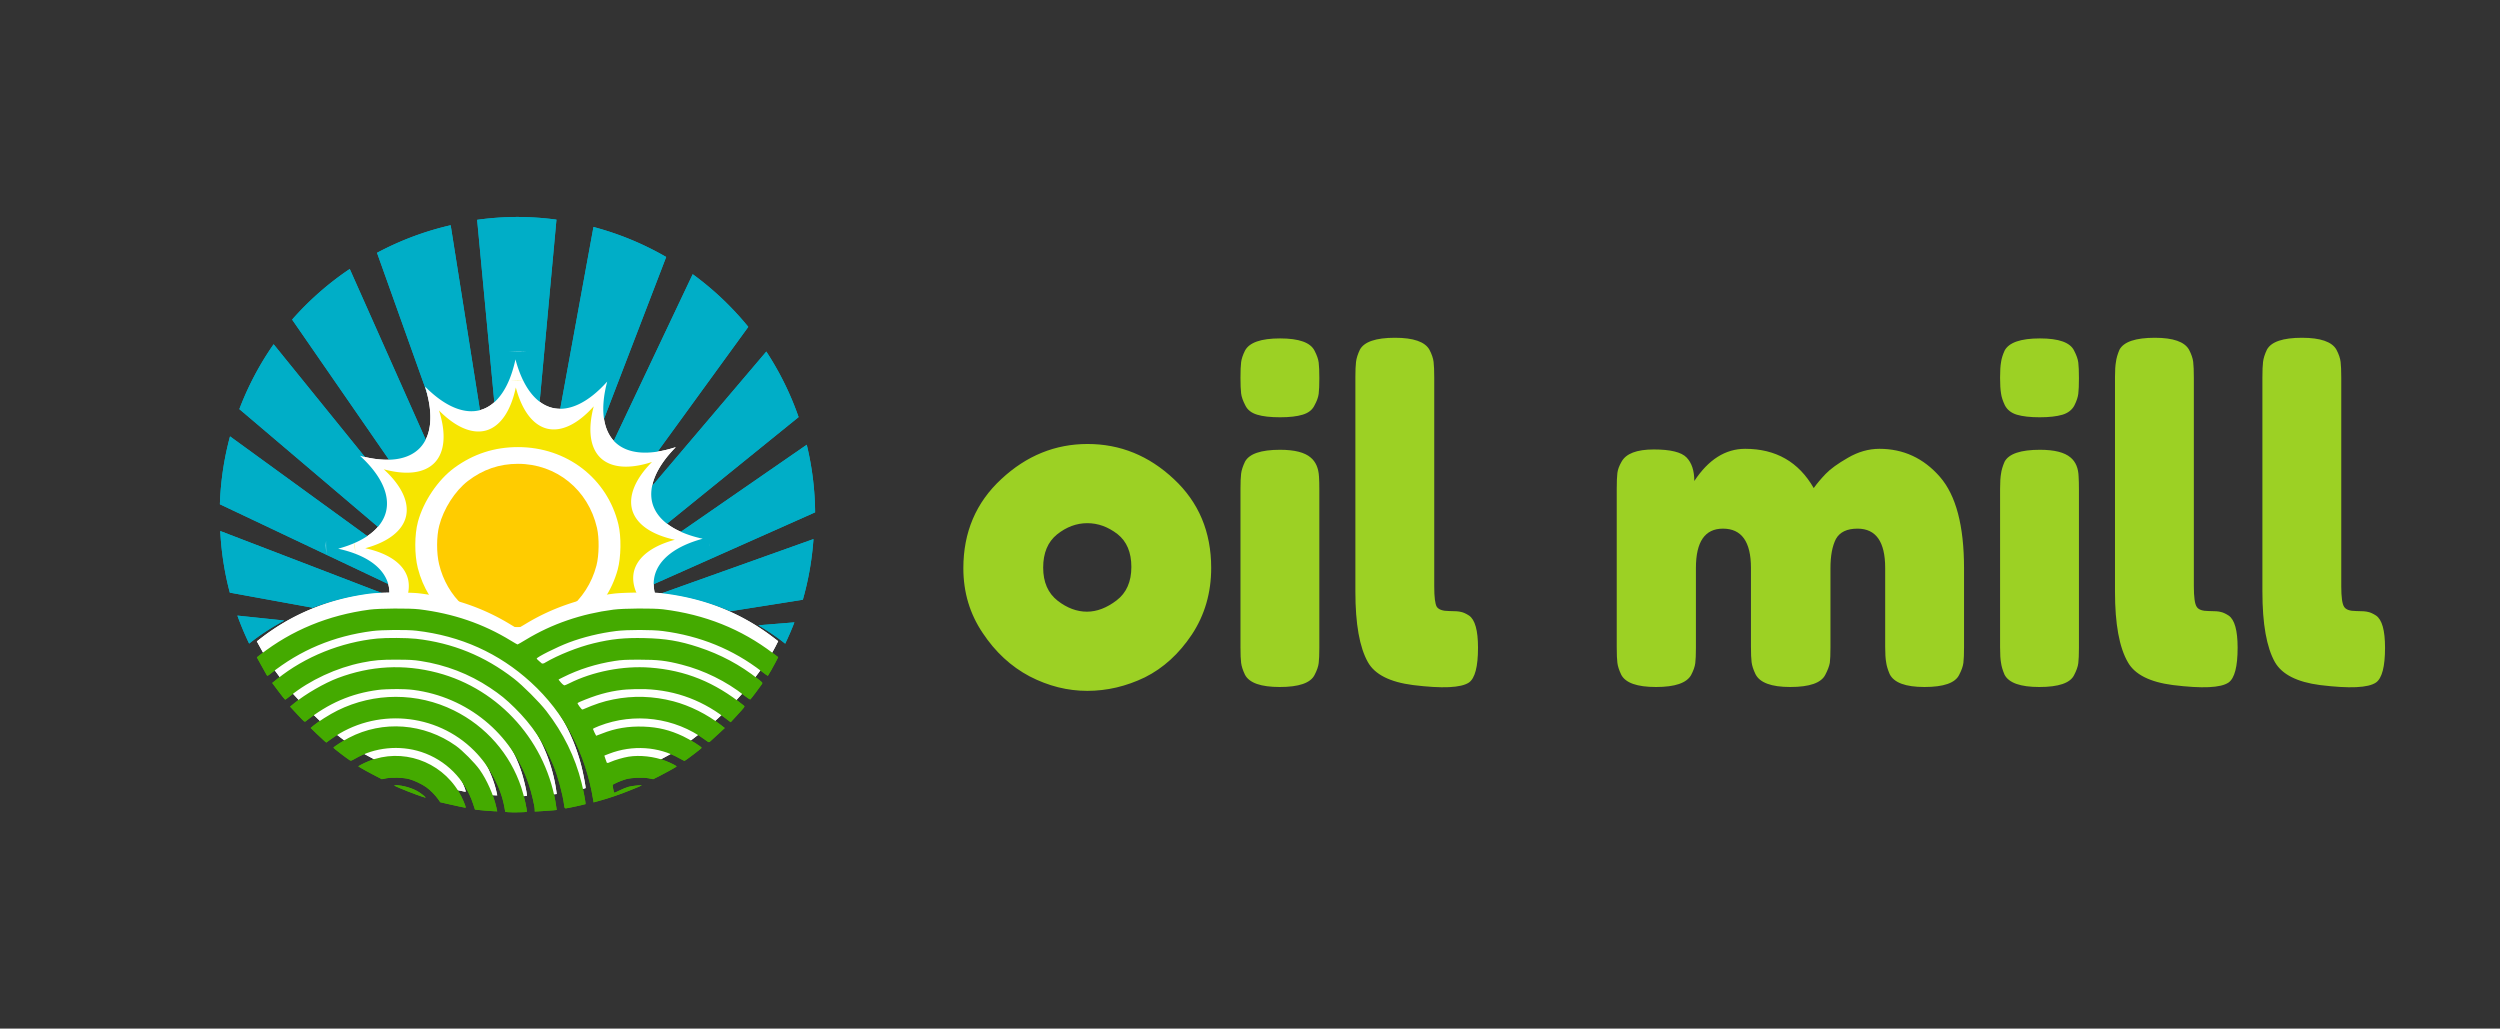 <?xml version="1.0" encoding="UTF-8" standalone="no"?>
<!-- Created with Inkscape (http://www.inkscape.org/) -->

<svg
   width="3500"
   height="1440"
   viewBox="0 0 926.042 381"
   version="1.1"
   id="svg1"
   xml:space="preserve"
   sodipodi:docname="cover_light_green_monochrome.svg"
   inkscape:version="1.3 (0e150ed6c4, 2023-07-21)"
   xmlns:inkscape="http://www.inkscape.org/namespaces/inkscape"
   xmlns:sodipodi="http://sodipodi.sourceforge.net/DTD/sodipodi-0.dtd"
   xmlns:xlink="http://www.w3.org/1999/xlink"
   xmlns="http://www.w3.org/2000/svg"
   xmlns:svg="http://www.w3.org/2000/svg"><rect x="0" y="0" width="926.042" height="381" fill="#333333" stroke="none"/><sodipodi:namedview
     id="namedview1"
     pagecolor="#ffffff"
     bordercolor="#000000"
     borderopacity="0.25"
     inkscape:showpageshadow="false"
     inkscape:pageopacity="0.0"
     inkscape:pagecheckerboard="0"
     inkscape:deskcolor="#d1d1d1"
     inkscape:document-units="px"
     inkscape:zoom="0.18062044"
     inkscape:cx="1663.7098"
     inkscape:cy="301.73772"
     inkscape:window-width="1824"
     inkscape:window-height="1046"
     inkscape:window-x="-11"
     inkscape:window-y="-11"
     inkscape:window-maximized="1"
     inkscape:current-layer="layer1" /><defs
     id="defs1" /><g
     inkscape:label="Layer 1"
     inkscape:groupmode="layer"
     id="layer1"><g
       id="g1"
       transform="matrix(2.175,0,0,2.175,-815.378,-550.345)"><path
         id="path196"
         style="display:inline;mix-blend-mode:normal;fill:#00aec7;fill-opacity:1;stroke:none;stroke-width:10.551;stroke-linejoin:round;stroke-dasharray:none;stroke-opacity:1"
         inkscape:transform-center-x="0.36978452"
         inkscape:transform-center-y="-186.53585"
         d="m 462.961,289.983 a 50.757,50.757 0 0 0 -6.814,0.488 l 6.513,69.113 c 0.099,0.059 0.203,0.108 0.302,0.168 0.102,-0.061 0.207,-0.117 0.309,-0.178 l 6.384,-69.135 a 50.757,50.757 0 0 0 -6.695,-0.457 z m -11.323,1.408 a 50.757,50.757 0 0 0 -12.543,4.698 l 22.46,62.879 c 0.287,0.158 0.576,0.313 0.859,0.478 z m 24.321,0.298 -12.369,67.703 c 0.301,-0.174 0.6,-0.349 0.905,-0.516 l 23.846,-62.077 a 50.757,50.757 0 0 0 -12.382,-5.11 z m -41.509,7.153 a 50.757,50.757 0 0 0 -9.81,8.621 l 34.888,50.465 c 0.531,0.253 1.058,0.514 1.577,0.791 z m 58.409,0.892 -27.895,58.897 c 0.556,-0.294 1.12,-0.574 1.69,-0.841 l 35.669,-49.088 a 50.757,50.757 0 0 0 -9.463,-8.968 z m -71.372,11.929 a 50.757,50.757 0 0 0 -5.835,11.045 l 39.262,33.348 c 1.251,0.416 2.477,0.9 3.681,1.437 z m 83.908,1.243 -37.736,44.429 c 1.302,-0.567 2.634,-1.067 3.989,-1.493 l 39.244,-31.776 a 50.757,50.757 0 0 0 -5.497,-11.159 z m -91.334,14.448 a 50.757,50.757 0 0 0 -1.726,11.558 l 31.94,15.128 c 2.806,0.144 5.597,0.583 8.312,1.308 z m 98.219,1.421 -38.157,26.378 c 0.306,-0.075 0.612,-0.155 0.92,-0.223 2.583,-0.577 5.22,-0.885 7.864,-0.935 l 30.8,-13.711 a 50.757,50.757 0 0 0 -1.427,-11.51 z m -99.88,14.696 a 50.757,50.757 0 0 0 1.625,10.487 l 14.117,2.576 c 3.785,-1.414 7.782,-2.262 11.816,-2.483 z m 101.024,1.373 -26.079,9.316 c 4.099,0.373 8.139,1.369 11.934,2.966 l 12.336,-1.954 a 50.757,50.757 0 0 0 1.81,-10.328 z m -98.107,13.029 a 50.757,50.757 0 0 0 2,4.765 c 1.873,-1.489 3.883,-2.8 5.994,-3.924 z m 94.86,1.153 -6.131,0.499 c 1.594,0.934 3.124,1.972 4.563,3.128 a 50.757,50.757 0 0 0 1.568,-3.627 z"
         inkscape:label="SKY" /><g
         id="g178"
         transform="matrix(1.009,0,0,1.021,116.995,61.743)"
         style="display:inline"><path
           id="path183"
           style="display:inline;opacity:1;fill:#ffffff;fill-opacity:1;fill-rule:nonzero;stroke:none;stroke-width:47.413;stroke-linejoin:round;stroke-dasharray:none;stroke-opacity:1"
           d="m 343.001,245.912 a 32.43,32.43 0 0 0 -1.533,0.109 32.429,32.43 0 0 1 3.022,-0.071 32.43,32.43 0 0 0 -1.489,-0.038 z m 1.558,0.04 a 32.429,32.43 0 0 1 4.499,0.536 32.43,32.43 0 0 0 -4.499,-0.536 z m -5.409,0.235 a 32.43,32.43 0 0 0 -2.278,0.384 32.429,32.43 0 0 1 2.278,-0.384 z m 10.022,0.32 a 32.429,32.43 0 0 1 4.298,1.151 32.43,32.43 0 0 0 -4.298,-1.151 z m -14.559,0.556 a 32.43,32.43 0 0 0 -2.197,0.702 32.429,32.43 0 0 1 2.197,-0.702 z m 7.981,0.235 a 29.7,12.837 73.623 0 1 -5.84,8.43 29.7,12.837 73.623 0 1 -9.427,-3.902 29.7,12.837 43.623 0 1 -0.841,10.221 29.7,12.837 43.623 0 1 -10.143,1.327 29.699,12.838 13.623 0 1 4.414,9.284 29.699,12.838 13.623 0 1 -8.093,6.225 12.837,29.699 73.622 0 1 8.433,5.825 12.837,29.699 73.622 0 1 -3.898,9.441 12.837,29.7 43.622 0 1 10.219,0.827 12.837,29.7 43.622 0 1 1.345,10.125 12.837,29.7 13.622 0 1 9.264,-4.392 12.837,29.7 13.622 0 1 6.222,8.124 29.7,12.837 73.623 0 1 5.831,-8.466 29.7,12.837 73.623 0 1 9.448,3.923 29.7,12.837 43.623 0 1 0.82,-10.245 29.7,12.837 43.623 0 1 10.143,-1.325 29.699,12.838 13.623 0 1 -4.412,-9.284 29.699,12.838 13.623 0 1 8.124,-6.218 12.837,29.699 73.622 0 1 -8.466,-5.834 12.837,29.699 73.622 0 1 3.925,-9.448 12.837,29.7 43.622 0 1 -10.246,-0.82 12.837,29.7 43.622 0 1 -1.336,-10.113 12.837,29.7 13.622 0 1 -9.271,4.383 12.837,29.7 13.622 0 1 -6.214,-8.089 z m 11.09,0.431 a 32.429,32.43 0 0 1 4.043,1.73 32.43,32.43 0 0 0 -4.043,-1.73 z m -23.432,0.843 a 32.43,32.43 0 0 0 -2.083,1.013 32.429,32.43 0 0 1 2.083,-1.013 z m 27.69,0.995 a 32.429,32.43 0 0 1 3.737,2.275 32.43,32.43 0 0 0 -3.737,-2.275 z m -31.8,1.124 a 32.43,32.43 0 0 0 -1.902,1.288 32.429,32.43 0 0 1 1.902,-1.288 z m 35.765,1.312 a 32.429,32.43 0 0 1 3.346,2.762 32.43,32.43 0 0 0 -3.346,-2.762 z m -39.536,1.375 a 32.43,32.43 0 0 0 -1.685,1.533 32.429,32.43 0 0 1 1.685,-1.533 z m 43.309,1.793 a 32.429,32.43 0 0 1 0.525,0.527 32.43,32.43 0 0 0 -0.525,-0.527 z m 1.07,1.097 a 32.429,32.43 0 0 1 0.545,0.603 32.43,32.43 0 0 0 -0.545,-0.603 z m -47.72,0.299 a 32.43,32.43 0 0 0 -1.451,1.759 32.429,32.43 0 0 1 1.451,-1.759 z m 48.795,0.918 a 32.429,32.43 0 0 1 0.49,0.599 32.43,32.43 0 0 0 -0.49,-0.599 z m 0.981,1.227 a 32.429,32.43 0 0 1 0.483,0.651 32.43,32.43 0 0 0 -0.483,-0.651 z m 0.921,1.274 a 32.429,32.43 0 0 1 0.469,0.7 32.43,32.43 0 0 0 -0.469,-0.7 z m -53.55,0.212 a 32.43,32.43 0 0 0 -1.198,1.969 32.429,32.43 0 0 1 1.198,-1.969 z m 54.428,1.136 a 32.429,32.43 0 0 1 0.413,0.689 32.43,32.43 0 0 0 -0.413,-0.689 z m 0.8,1.374 a 32.429,32.43 0 0 1 0.387,0.726 32.43,32.43 0 0 0 -0.387,-0.726 z m 0.733,1.412 a 32.429,32.43 0 0 1 0.346,0.729 32.43,32.43 0 0 0 -0.346,-0.729 z m -58.266,0.074 a 32.43,32.43 0 0 0 -0.91,2.126 32.429,32.43 0 0 1 0.91,-2.126 z m 58.925,1.365 a 32.429,32.43 0 0 1 0.322,0.776 32.43,32.43 0 0 0 -0.322,-0.776 z m 0.597,1.491 a 32.429,32.43 0 0 1 0.264,0.742 32.43,32.43 0 0 0 -0.264,-0.742 z m -61.24,1.437 a 32.43,32.43 0 0 0 -0.597,2.233 32.429,32.43 0 0 1 0.597,-2.233 z m 61.761,0.08 a 32.429,32.43 0 0 1 0.228,0.751 32.43,32.43 0 0 0 -0.228,-0.751 z m 0.438,1.509 a 32.429,32.43 0 0 1 0.199,0.796 32.43,32.43 0 0 0 -0.199,-0.796 z m 0.369,1.56 a 32.429,32.43 0 0 1 0.156,0.785 32.43,32.43 0 0 0 -0.156,-0.785 z m -63.656,1.336 a 32.43,32.43 0 0 0 -0.275,2.304 32.429,32.43 0 0 1 0.275,-2.304 z m 63.943,0.206 a 32.429,32.43 0 0 1 0.121,0.818 32.43,32.43 0 0 0 -0.121,-0.818 z m 0.221,1.627 a 32.429,32.43 0 0 1 0.071,0.722 32.43,32.43 0 0 0 -0.071,-0.722 z m 0.136,1.594 a 32.429,32.43 0 0 1 0.034,0.726 32.43,32.43 0 0 0 -0.034,-0.726 z m -64.74,1.178 a 32.43,32.43 0 0 0 -0.054,0.765 32.43,32.43 0 0 0 0.109,1.533 32.429,32.43 0 0 1 -0.054,-2.298 z m 64.796,0.385 a 32.429,32.43 0 0 1 -0.002,0.521 32.43,32.43 0 0 0 0.011,-0.141 32.43,32.43 0 0 0 -0.009,-0.38 z m -64.575,4.233 a 32.43,32.43 0 0 0 0.384,2.271 32.429,32.43 0 0 1 -0.384,-2.271 z m 64.262,0.646 a 32.429,32.43 0 0 1 -0.038,0.25 32.43,32.43 0 0 0 0.038,-0.25 z m -63.386,3.889 a 32.43,32.43 0 0 0 0.702,2.197 32.429,32.43 0 0 1 -0.702,-2.197 z m 62.418,0.641 a 32.429,32.43 0 0 1 -0.072,0.241 32.43,32.43 0 0 0 0.072,-0.241 z m -60.909,3.721 a 32.43,32.43 0 0 0 1.015,2.088 32.429,32.43 0 0 1 -1.015,-2.088 z m 59.291,0.659 a 32.429,32.43 0 0 1 -0.072,0.152 32.43,32.43 0 0 0 0.072,-0.152 z m -57.175,3.444 a 32.43,32.43 0 0 0 1.307,1.931 32.429,32.43 0 0 1 -1.307,-1.931 z m 54.957,0.639 a 32.429,32.43 0 0 1 -0.069,0.105 32.43,32.43 0 0 0 0.069,-0.105 z m -52.273,3.129 a 32.43,32.43 0 0 0 1.547,1.703 32.429,32.43 0 0 1 -1.547,-1.703 z m 49.493,0.597 a 32.429,32.43 0 0 1 -0.049,0.054 32.43,32.43 0 0 0 0.049,-0.054 z m -2.188,2.193 a 32.429,32.43 0 0 1 -1.714,1.56 32.43,32.43 0 0 0 1.714,-1.56 z m -44.107,0.563 a 32.43,32.43 0 0 0 1.766,1.457 32.429,32.43 0 0 1 -1.766,-1.457 z m 40.539,2.385 a 32.429,32.43 0 0 1 -1.904,1.288 32.43,32.43 0 0 0 1.904,-1.288 z m -36.916,0.463 a 32.43,32.43 0 0 0 1.983,1.207 32.429,32.43 0 0 1 -1.983,-1.207 z m 32.976,1.938 a 32.429,32.43 0 0 1 -2.076,1.008 32.43,32.43 0 0 0 2.076,-1.008 z m -28.978,0.369 a 32.43,32.43 0 0 0 2.134,0.914 32.429,32.43 0 0 1 -2.134,-0.914 z m 24.728,1.45 a 32.429,32.43 0 0 1 -2.184,0.7 32.43,32.43 0 0 0 2.184,-0.7 z m -20.431,0.27 a 32.43,32.43 0 0 0 2.235,0.599 32.429,32.43 0 0 1 -2.235,-0.599 z m 15.989,0.921 a 32.429,32.43 0 0 1 -2.296,0.387 32.43,32.43 0 0 0 2.296,-0.387 z m -11.508,0.166 a 32.43,32.43 0 0 0 2.313,0.275 32.429,32.43 0 0 1 -2.313,-0.275 z m 6.933,0.384 a 32.429,32.43 0 0 1 -2.325,0.056 32.43,32.43 0 0 0 0.767,0.054 32.43,32.43 0 0 0 1.558,-0.11 z"
           inkscape:label="SUN" /><path
           id="path176"
           style="display:inline;opacity:1;fill:#f6e500;fill-opacity:1;fill-rule:nonzero;stroke:none;stroke-width:40.259;stroke-linejoin:round;stroke-dasharray:none;stroke-opacity:1"
           d="m 343.001,250.805 a 27.537,27.537 0 0 0 -1.302,0.092 27.536,27.537 0 0 1 2.566,-0.06 27.537,27.537 0 0 0 -1.265,-0.032 z m 1.323,0.034 a 27.536,27.537 0 0 1 3.82,0.455 27.537,27.537 0 0 0 -3.82,-0.455 z m -4.593,0.2 a 27.537,27.537 0 0 0 -1.935,0.326 27.536,27.537 0 0 1 1.935,-0.326 z m 8.51,0.272 a 27.536,27.537 0 0 1 3.65,0.977 27.537,27.537 0 0 0 -3.65,-0.977 z m -12.362,0.472 a 27.537,27.537 0 0 0 -1.865,0.596 27.536,27.537 0 0 1 1.865,-0.596 z m 6.777,0.2 a 25.219,10.901 73.623 0 1 -4.959,7.158 25.219,10.901 73.623 0 1 -8.004,-3.313 25.219,10.901 43.623 0 1 -0.715,8.679 25.219,10.901 43.623 0 1 -8.613,1.126 25.219,10.901 13.623 0 1 3.748,7.883 25.219,10.901 13.623 0 1 -6.872,5.286 10.901,25.219 73.622 0 1 7.161,4.947 10.901,25.219 73.622 0 1 -3.31,8.017 10.901,25.219 43.622 0 1 8.677,0.702 10.901,25.219 43.622 0 1 1.142,8.598 10.901,25.219 13.622 0 1 7.866,-3.729 10.901,25.219 13.622 0 1 5.283,6.898 25.219,10.901 73.623 0 1 4.951,-7.188 25.219,10.901 73.623 0 1 8.023,3.331 25.219,10.901 43.623 0 1 0.696,-8.699 25.219,10.901 43.623 0 1 8.613,-1.125 25.219,10.901 13.623 0 1 -3.746,-7.883 25.219,10.901 13.623 0 1 6.898,-5.28 10.901,25.219 73.622 0 1 -7.188,-4.954 10.901,25.219 73.622 0 1 3.333,-8.023 10.901,25.219 43.622 0 1 -8.701,-0.696 10.901,25.219 43.622 0 1 -1.134,-8.587 10.901,25.219 13.622 0 1 -7.872,3.722 10.901,25.219 13.622 0 1 -5.277,-6.869 z m 9.417,0.366 a 27.536,27.537 0 0 1 3.433,1.469 27.537,27.537 0 0 0 -3.433,-1.469 z m -19.897,0.716 a 27.537,27.537 0 0 0 -1.769,0.861 27.536,27.537 0 0 1 1.769,-0.861 z m 23.512,0.845 a 27.536,27.537 0 0 1 3.173,1.932 27.537,27.537 0 0 0 -3.173,-1.932 z m -27.002,0.954 a 27.537,27.537 0 0 0 -1.615,1.094 27.536,27.537 0 0 1 1.615,-1.094 z m 30.369,1.114 a 27.536,27.537 0 0 1 2.841,2.345 27.537,27.537 0 0 0 -2.841,-2.345 z m -33.571,1.168 a 27.537,27.537 0 0 0 -1.431,1.302 27.536,27.537 0 0 1 1.431,-1.302 z m 36.775,1.523 a 27.536,27.537 0 0 1 0.446,0.447 27.537,27.537 0 0 0 -0.446,-0.447 z m 0.908,0.931 a 27.536,27.537 0 0 1 0.463,0.512 27.537,27.537 0 0 0 -0.463,-0.512 z m -40.52,0.254 a 27.537,27.537 0 0 0 -1.232,1.494 27.536,27.537 0 0 1 1.232,-1.494 z m 41.433,0.779 a 27.536,27.537 0 0 1 0.416,0.509 27.537,27.537 0 0 0 -0.416,-0.509 z m 0.833,1.042 a 27.536,27.537 0 0 1 0.41,0.553 27.537,27.537 0 0 0 -0.41,-0.553 z m 0.782,1.082 a 27.536,27.537 0 0 1 0.398,0.595 27.537,27.537 0 0 0 -0.398,-0.595 z m -45.471,0.18 a 27.537,27.537 0 0 0 -1.017,1.672 27.536,27.537 0 0 1 1.017,-1.672 z m 46.216,0.965 a 27.536,27.537 0 0 1 0.35,0.585 27.537,27.537 0 0 0 -0.35,-0.585 z m 0.679,1.166 a 27.536,27.537 0 0 1 0.329,0.616 27.537,27.537 0 0 0 -0.329,-0.616 z m 0.622,1.199 a 27.536,27.537 0 0 1 0.293,0.619 27.537,27.537 0 0 0 -0.293,-0.619 z m -49.476,0.063 a 27.537,27.537 0 0 0 -0.773,1.806 27.536,27.537 0 0 1 0.773,-1.806 z m 50.035,1.159 a 27.536,27.537 0 0 1 0.274,0.659 27.537,27.537 0 0 0 -0.274,-0.659 z m 0.507,1.266 a 27.536,27.537 0 0 1 0.224,0.63 27.537,27.537 0 0 0 -0.224,-0.63 z m -52,1.22 a 27.537,27.537 0 0 0 -0.507,1.896 27.536,27.537 0 0 1 0.507,-1.896 z m 52.443,0.068 a 27.536,27.537 0 0 1 0.194,0.638 27.537,27.537 0 0 0 -0.194,-0.638 z m 0.372,1.282 a 27.536,27.537 0 0 1 0.169,0.676 27.537,27.537 0 0 0 -0.169,-0.676 z m 0.313,1.325 a 27.536,27.537 0 0 1 0.132,0.667 27.537,27.537 0 0 0 -0.132,-0.667 z m -54.052,1.134 a 27.537,27.537 0 0 0 -0.234,1.956 27.536,27.537 0 0 1 0.234,-1.956 z m 54.296,0.175 a 27.536,27.537 0 0 1 0.103,0.695 27.537,27.537 0 0 0 -0.103,-0.695 z m 0.187,1.381 a 27.536,27.537 0 0 1 0.06,0.613 27.537,27.537 0 0 0 -0.06,-0.613 z m 0.115,1.354 a 27.536,27.537 0 0 1 0.029,0.616 27.537,27.537 0 0 0 -0.029,-0.616 z m -54.972,1 a 27.537,27.537 0 0 0 -0.046,0.65 27.537,27.537 0 0 0 0.092,1.302 27.536,27.537 0 0 1 -0.046,-1.952 z m 55.02,0.327 a 27.536,27.537 0 0 1 -0.002,0.443 27.537,27.537 0 0 0 0.009,-0.12 27.537,27.537 0 0 0 -0.008,-0.323 z m -54.832,3.594 a 27.537,27.537 0 0 0 0.326,1.929 27.536,27.537 0 0 1 -0.326,-1.929 z m 54.567,0.549 a 27.536,27.537 0 0 1 -0.032,0.212 27.537,27.537 0 0 0 0.032,-0.212 z m -53.823,3.302 a 27.537,27.537 0 0 0 0.596,1.865 27.536,27.537 0 0 1 -0.596,-1.865 z m 53.001,0.544 a 27.536,27.537 0 0 1 -0.061,0.204 27.537,27.537 0 0 0 0.061,-0.204 z m -51.719,3.159 a 27.537,27.537 0 0 0 0.862,1.773 27.536,27.537 0 0 1 -0.862,-1.773 z m 50.345,0.559 a 27.536,27.537 0 0 1 -0.061,0.129 27.537,27.537 0 0 0 0.061,-0.129 z m -48.549,2.924 a 27.537,27.537 0 0 0 1.109,1.64 27.536,27.537 0 0 1 -1.109,-1.64 z m 46.665,0.542 a 27.536,27.537 0 0 1 -0.058,0.089 27.537,27.537 0 0 0 0.058,-0.089 z m -44.386,2.657 a 27.537,27.537 0 0 0 1.314,1.446 27.536,27.537 0 0 1 -1.314,-1.446 z m 42.026,0.507 a 27.536,27.537 0 0 1 -0.042,0.046 27.537,27.537 0 0 0 0.042,-0.046 z m -1.858,1.862 a 27.536,27.537 0 0 1 -1.455,1.325 27.537,27.537 0 0 0 1.455,-1.325 z m -37.453,0.478 a 27.537,27.537 0 0 0 1.5,1.237 27.536,27.537 0 0 1 -1.5,-1.237 z m 34.423,2.025 a 27.536,27.537 0 0 1 -1.617,1.094 27.537,27.537 0 0 0 1.617,-1.094 z m -31.346,0.393 a 27.537,27.537 0 0 0 1.684,1.025 27.536,27.537 0 0 1 -1.684,-1.025 z m 28.001,1.646 a 27.536,27.537 0 0 1 -1.763,0.856 27.537,27.537 0 0 0 1.763,-0.856 z m -24.606,0.313 a 27.537,27.537 0 0 0 1.812,0.776 27.536,27.537 0 0 1 -1.812,-0.776 z m 20.997,1.231 a 27.536,27.537 0 0 1 -1.855,0.595 27.537,27.537 0 0 0 1.855,-0.595 z m -17.349,0.229 a 27.537,27.537 0 0 0 1.898,0.509 27.536,27.537 0 0 1 -1.898,-0.509 z m 13.576,0.782 a 27.536,27.537 0 0 1 -1.95,0.329 27.537,27.537 0 0 0 1.95,-0.329 z m -9.772,0.141 a 27.537,27.537 0 0 0 1.964,0.234 27.536,27.537 0 0 1 -1.964,-0.234 z m 5.887,0.326 a 27.536,27.537 0 0 1 -1.975,0.048 27.537,27.537 0 0 0 0.652,0.046 27.537,27.537 0 0 0 1.323,-0.094 z"
           inkscape:label="SUN" /><path
           style="display:inline;fill:#ffffff;fill-opacity:1;stroke:none;stroke-width:0.195;stroke-opacity:1"
           d="m 340.32,294.641 c -7.111,-1.227 -12.523,-5.996 -14.203,-12.515 -0.579,-2.245 -0.571,-5.584 0.018,-7.741 0.931,-3.412 3.399,-7.021 6.162,-9.01 3.201,-2.305 6.741,-3.442 10.722,-3.444 8.218,-0.005 15.068,5.198 16.946,12.871 0.509,2.079 0.457,5.516 -0.115,7.57 -1.989,7.152 -8.525,12.125 -16.254,12.365 -1.268,0.039 -2.742,-0.004 -3.276,-0.096 z"
           id="path180"
           inkscape:label="WHITE" /><path
           style="display:inline;fill:#ffcc00;fill-opacity:1;stroke:none;stroke-width:0.158;stroke-opacity:1"
           d="m 340.89,291.87 c -5.598,-1.019 -9.859,-4.976 -11.182,-10.387 -0.456,-1.863 -0.449,-4.634 0.014,-6.425 0.733,-2.832 2.676,-5.828 4.851,-7.478 2.52,-1.913 5.307,-2.857 8.441,-2.858 6.47,-0.004 11.863,4.314 13.341,10.682 0.4,1.725 0.359,4.579 -0.09,6.283 -1.566,5.936 -6.712,10.064 -12.797,10.263 -0.998,0.033 -2.159,-0.003 -2.579,-0.08 z"
           id="path179"
           inkscape:label="CORE" /></g><path
         id="path199"
         style="display:inline;fill:#ffffff;fill-opacity:1;stroke:none;stroke-width:0.018;stroke-opacity:1"
         inkscape:label="W"
         d="m 483.624,353.95 c -1.684,0.011 -3.383,0.075 -4.265,0.189 -5.432,0.699 -10.494,2.436 -14.904,5.113 -0.74,0.449 -1.377,0.813 -1.424,0.816 -5.3e-4,2e-5 -0.004,0.004 -0.005,0.004 h -0.001 c -0.044,-5.3e-4 -0.559,-0.296 -1.148,-0.656 -4.701,-2.878 -9.79,-4.618 -15.591,-5.333 -1.628,-0.201 -6.786,-0.168 -8.444,0.052 -7.059,0.941 -13.273,3.501 -18.631,7.677 l -0.578,0.451 0.781,1.413 c 0.429,0.777 0.832,1.5 0.896,1.606 0.11,0.182 0.148,0.168 0.657,-0.238 1.582,-1.26 3.235,-2.34 4.951,-3.282 a 21.68,10.568 4.306 0 0 -1.632,2.601 c -0.742,0.492 -1.465,1.006 -2.149,1.554 l -0.886,0.711 1.064,1.424 c 0.585,0.783 1.097,1.424 1.139,1.423 0.042,-5.3e-4 0.418,-0.278 0.835,-0.616 0.122,-0.098 0.256,-0.19 0.38,-0.287 a 21.68,10.568 4.306 0 0 0.742,1.189 c -0.129,0.1 -0.267,0.202 -0.385,0.299 l -0.728,0.601 1.229,1.323 c 1.206,1.298 1.233,1.321 1.446,1.153 0.357,-0.283 0.715,-0.542 1.073,-0.801 a 21.68,10.568 4.306 0 0 1.218,0.829 c -0.43,0.293 -0.817,0.572 -1.069,0.788 l -0.393,0.339 1,0.969 c 0.55,0.532 1.148,1.091 1.328,1.24 l 0.327,0.272 0.836,-0.602 c 0.561,-0.404 1.143,-0.759 1.735,-1.093 a 21.68,10.568 4.306 0 0 1.743,0.663 c -0.151,0.073 -0.305,0.139 -0.454,0.217 -1.028,0.536 -2.643,1.575 -2.643,1.7 0,0.074 2.348,1.872 2.791,2.138 0.184,0.111 0.3,0.075 0.912,-0.283 3.296,-1.925 7.54,-2.354 11.262,-1.138 4.162,1.36 7.448,4.65 8.815,8.822 l 0.322,0.982 0.414,0.058 c 0.228,0.032 0.893,0.096 1.477,0.141 0.584,0.046 1.251,0.09 1.482,0.098 l 0.421,0.014 -0.151,-0.682 c -0.456,-2.062 -1.612,-4.67 -2.835,-6.397 -0.767,-1.083 -2.565,-2.906 -3.737,-3.826 a 21.68,10.568 4.306 0 0 1.881,-0.263 c 0.318,0.278 0.635,0.556 0.936,0.859 2.626,2.643 4.539,6.241 5.143,9.672 l 0.129,0.728 0.414,0.043 c 0.587,0.06 2.598,0.031 3.07,-0.033 h 0.154 l -0.003,-0.016 c 0.003,-10e-4 0.028,-0.003 0.029,-0.004 0.127,-0.127 -0.456,-2.726 -0.935,-4.168 -1.005,-3.022 -2.639,-5.757 -4.761,-8.068 a 21.68,10.568 4.306 0 0 1.404,-0.529 c 2.031,2.324 3.627,5.049 4.635,8.083 0.478,1.439 1.015,3.735 1.018,4.345 l 10e-4,0.184 v 0.103 l 1.188,-0.065 c 0.654,-0.036 1.495,-0.095 1.87,-0.131 l 0.682,-0.065 -0.058,-0.416 c -0.707,-5.144 -2.864,-9.873 -6.038,-13.749 a 21.68,10.568 4.306 0 0 1.125,-0.849 c 1.841,2.234 3.268,4.644 4.414,7.443 0.766,1.869 1.577,4.878 1.822,6.764 0.059,0.455 0.101,0.531 0.288,0.531 0.217,-5.3e-4 3.3,-0.671 3.359,-0.731 0.063,-0.063 -0.374,-2.39 -0.68,-3.617 -1.076,-4.324 -3.036,-8.338 -5.879,-12.06 a 20.643,9.558 0 0 0 2.568,1.166 c 2.683,4.062 4.475,8.727 5.304,13.894 l 0.051,0.32 0.932,-0.253 c 1.633,-0.444 3.407,-1.05 5.324,-1.817 1.025,-0.41 1.889,-0.775 1.921,-0.81 0.098,-0.107 -1.535,0.057 -2.174,0.218 -0.33,0.083 -1.024,0.36 -1.543,0.615 -0.464,0.227 -0.777,0.361 -0.867,0.383 -0.05,0.005 -0.09,5.3e-4 -0.115,-0.014 -0.043,-0.119 -0.191,-0.88 -0.224,-1.138 0.002,-0.072 0.011,-0.123 0.023,-0.16 0.128,-0.172 1.367,-0.719 2.185,-0.955 1.009,-0.291 2.897,-0.371 3.936,-0.168 l 0.757,0.149 1.063,-0.534 c 0.889,-0.447 2.804,-1.508 2.916,-1.617 0.077,-0.074 -0.92,-0.589 -1.852,-0.955 -1.924,-0.756 -4.39,-1.037 -6.337,-0.722 -0.882,0.143 -2.315,0.561 -3.046,0.889 -0.254,0.114 -0.395,0.154 -0.488,0.174 -0.062,0.001 -0.118,-0.004 -0.155,-0.028 h -0.001 c -0.034,-0.072 -0.113,-0.286 -0.215,-0.593 l -0.2,-0.601 c 0.011,-0.015 0.024,-0.031 0.058,-0.052 l 0.76,-0.294 c 3.946,-1.525 8.395,-1.239 11.935,0.767 0.441,0.25 0.837,0.454 0.88,0.454 0.131,0 2.93,-2.125 2.93,-2.224 0,-0.174 -1.988,-1.415 -3.143,-1.961 -0.987,-0.467 -1.926,-0.806 -2.876,-1.068 a 20.643,9.558 0 0 0 2.961,-0.423 c 1.286,0.553 2.517,1.249 3.663,2.093 0.616,0.453 0.632,0.458 0.844,0.278 0.119,-0.101 0.727,-0.659 1.353,-1.238 l 1.136,-1.053 -0.63,-0.492 c -0.417,-0.326 -0.857,-0.635 -1.307,-0.936 a 20.643,9.558 0 0 0 1.521,-0.617 c 0.129,0.095 0.263,0.177 0.392,0.274 l 1.034,0.785 1.224,-1.332 c 1.172,-1.274 1.215,-1.336 1.029,-1.487 -0.091,-0.073 -0.182,-0.133 -0.273,-0.205 a 20.643,9.558 0 0 0 1.109,-0.985 c 0.113,0.067 0.231,0.138 0.252,0.125 0.102,-0.063 1.662,-2.123 1.957,-2.585 0.146,-0.228 0.129,-0.276 -0.432,-0.722 a 20.643,9.558 0 0 0 0.109,-0.771 20.643,9.558 0 0 0 -0.115,-0.988 c 0.128,0.096 0.262,0.182 0.389,0.28 0.574,0.443 1.059,0.79 1.078,0.771 0.103,-0.106 1.025,-1.73 1.362,-2.399 l 0.394,-0.785 -0.877,-0.668 c -5.426,-4.129 -11.603,-6.595 -18.729,-7.479 -0.826,-0.102 -2.495,-0.145 -4.179,-0.134 z m -7.406,20.304 a 20.643,9.558 0 0 0 2.91,0.404 c -0.581,0.162 -1.154,0.357 -1.722,0.586 -0.532,0.214 -0.967,0.378 -0.982,0.369 -0.005,-0.004 -0.014,-0.018 -0.02,-0.024 -0.09,-0.129 -0.496,-0.994 -0.519,-1.108 0.005,-0.023 0.036,-0.052 0.063,-0.079 0.041,-0.033 0.151,-0.089 0.272,-0.149 z m -34.204,4.797 c -1.453,0.029 -2.916,0.318 -4.325,0.886 -0.482,0.194 -1.082,0.473 -1.333,0.62 l -0.456,0.268 0.591,0.358 c 0.325,0.197 1.229,0.69 2.008,1.095 l 1.416,0.736 0.758,-0.151 c 0.943,-0.188 2.896,-0.127 3.844,0.12 0.883,0.23 2.206,0.853 2.967,1.398 0.702,0.502 1.591,1.405 2.061,2.094 l 0.315,0.462 1.196,0.277 c 0.658,0.152 1.606,0.361 2.106,0.464 0.501,0.103 0.948,0.193 0.994,0.198 0.199,0.023 -0.516,-1.676 -1.149,-2.728 -2.374,-3.95 -6.634,-6.184 -10.994,-6.095 z m 0.239,4.995 c -0.388,0.005 -0.335,0.04 0.796,0.522 0.394,0.168 1.007,0.398 1.583,0.622 0.12,0.047 0.227,0.091 0.347,0.136 0.268,0.102 0.525,0.212 0.751,0.294 0.479,0.175 0.648,0.222 0.947,0.32 0.045,0.015 0.105,0.039 0.149,0.054 0.054,0.018 0.015,0.002 0.059,0.016 0.107,0.033 0.421,0.148 0.441,0.149 0.157,0.005 -0.355,-0.447 -1.013,-0.892 -0.132,-0.089 -0.305,-0.167 -0.461,-0.25 -0.059,-0.031 -0.1,-0.056 -0.161,-0.088 -0.168,-0.084 -0.332,-0.163 -0.516,-0.238 -0.014,-0.006 -0.034,-0.016 -0.048,-0.021 -0.037,-0.015 -0.077,-0.023 -0.114,-0.038 -0.623,-0.24 -1.287,-0.423 -1.915,-0.513 -0.009,-0.001 -0.018,-0.005 -0.028,-0.006 -0.078,-0.012 -0.201,-0.016 -0.31,-0.024 -0.171,-0.015 -0.353,-0.046 -0.508,-0.044 z" /><path
         id="path203"
         style="display:inline;fill:#44aa00;fill-opacity:1;stroke:none;stroke-width:0.018;stroke-opacity:1"
         d="m 446.827,388.713 c -1.142,-0.383 -2.712,-0.984 -3.951,-1.514 -0.593,-0.254 -0.806,-0.357 -0.819,-0.398 -0.012,-0.038 0.701,-0.016 1.016,0.031 0.678,0.102 1.393,0.296 2.056,0.558 0.339,0.134 0.864,0.4 1.117,0.567 0.511,0.336 1.1,0.818 1.1,0.901 0,0.027 -0.041,0.015 -0.518,-0.145 z m -1.097,-0.373 c -0.807,-0.294 -2.013,-0.768 -2.68,-1.053 -1.131,-0.482 -1.185,-0.518 -0.797,-0.523 1.229,-0.014 3.042,0.532 4.06,1.222 0.657,0.446 1.17,0.898 1.014,0.893 -0.071,-0.003 -0.79,-0.245 -1.596,-0.539 z m 7.434,2.056 c -0.501,-0.103 -1.449,-0.312 -2.107,-0.464 l -1.197,-0.277 -0.315,-0.461 c -0.47,-0.689 -1.359,-1.592 -2.061,-2.094 -0.761,-0.545 -2.085,-1.168 -2.968,-1.399 -0.948,-0.247 -2.9,-0.308 -3.843,-0.12 l -0.759,0.151 -1.416,-0.736 c -0.779,-0.405 -1.682,-0.897 -2.007,-1.095 l -0.591,-0.358 0.456,-0.267 c 0.251,-0.147 0.85,-0.426 1.332,-0.621 5.637,-2.273 12.155,-0.056 15.32,5.21 0.633,1.052 1.348,2.751 1.149,2.728 -0.045,-0.005 -0.492,-0.094 -0.993,-0.197 z m 4.501,0.702 c -0.584,-0.046 -1.249,-0.109 -1.477,-0.142 l -0.415,-0.058 -0.322,-0.982 c -1.367,-4.173 -4.654,-7.462 -8.815,-8.822 -3.722,-1.216 -7.966,-0.788 -11.262,1.137 -0.612,0.358 -0.728,0.393 -0.912,0.283 -0.443,-0.266 -2.79,-2.064 -2.79,-2.138 0,-0.125 1.615,-1.163 2.643,-1.7 5.768,-3.01 12.783,-2.484 18.208,1.366 1.136,0.806 3.224,2.909 4.058,4.087 1.223,1.727 2.379,4.335 2.835,6.397 l 0.151,0.683 -0.42,-0.014 c -0.231,-0.008 -0.898,-0.051 -1.482,-0.097 z m 3.301,0.036 c -0.028,-0.097 -0.082,-0.382 -0.121,-0.632 -0.333,-2.145 -1.682,-5.218 -3.255,-7.411 -0.71,-0.99 -2.338,-2.715 -3.318,-3.516 -3.512,-2.87 -8.114,-4.397 -12.689,-4.211 -3.712,0.151 -6.866,1.176 -9.938,3.229 l -1.19,0.795 -0.276,-0.217 c -0.645,-0.507 -2.248,-2.144 -2.19,-2.236 0.233,-0.378 2.85,-2.051 4.475,-2.863 6.174,-3.082 13.522,-3.058 19.789,0.064 2.338,1.165 4.231,2.554 6.126,4.496 2.286,2.343 3.86,4.821 4.997,7.869 0.414,1.109 1.032,3.447 1.131,4.278 l 0.063,0.531 h -1.777 c -1.606,0 -1.782,-0.017 -1.827,-0.177 z m 4.992,-0.471 c 0,-0.596 -0.494,-2.692 -0.979,-4.156 -2.79,-8.419 -10.254,-14.63 -19.202,-15.979 -1.176,-0.177 -5.118,-0.206 -6.613,-0.049 -1.923,0.203 -4.374,0.878 -6.481,1.787 -1.639,0.707 -2.793,1.373 -4.741,2.735 -0.577,0.404 -1.108,0.734 -1.18,0.734 -0.119,0 -2.179,-2.126 -2.25,-2.322 -0.039,-0.108 1.985,-1.6 3.266,-2.407 6.265,-3.947 13.624,-5.17 20.835,-3.464 8.727,2.065 15.887,8.306 19.269,16.795 0.751,1.886 1.421,4.386 1.573,5.871 l 0.068,0.668 -0.493,0.062 c -0.271,0.034 -1.073,0.093 -1.782,0.131 l -1.29,0.069 z m 5.158,-0.192 c 0,-0.017 -0.088,-0.506 -0.196,-1.087 -1.224,-6.599 -4.158,-11.969 -9.058,-16.584 -3.351,-3.156 -8.104,-5.647 -12.996,-6.813 -2.416,-0.576 -2.778,-0.61 -6.523,-0.614 -2.872,-0.003 -3.619,0.027 -4.534,0.181 -4.799,0.808 -9.183,2.688 -13.208,5.663 l -1.054,0.779 -0.25,-0.229 c -0.269,-0.247 -1.532,-1.91 -1.72,-2.266 -0.104,-0.198 -0.046,-0.269 0.667,-0.821 3.496,-2.701 7.783,-4.806 11.99,-5.887 3.101,-0.797 4.16,-0.916 8.159,-0.919 2.993,-0.002 4.209,0.097 6.198,0.506 6.572,1.352 11.84,4.192 16.613,8.955 4.675,4.665 7.581,10.028 8.947,16.511 0.396,1.881 0.395,2.004 -0.025,2.136 -0.95,0.298 -3.009,0.632 -3.009,0.488 z m 4.71,-1.91 c -1.872,-10.705 -8.445,-19.698 -17.936,-24.54 -5.662,-2.888 -11.723,-4.113 -18.177,-3.674 -6.325,0.431 -12.662,2.796 -17.814,6.65 -0.716,0.535 -1.347,0.991 -1.402,1.014 -0.136,0.054 -1.818,-2.991 -1.706,-3.09 0.846,-0.746 3.796,-2.711 5.449,-3.63 4.248,-2.363 9.954,-4.104 14.641,-4.469 1.645,-0.128 5.613,-0.126 7.003,0.003 2.388,0.222 5.555,0.896 8.1,1.724 2.464,0.802 5.094,2.006 7.635,3.495 0.7,0.41 1.333,0.746 1.408,0.746 0.075,0 0.715,-0.339 1.421,-0.754 4.452,-2.613 9.085,-4.259 14.103,-5.014 1.823,-0.274 6.74,-0.392 8.694,-0.208 7.111,0.669 14.254,3.538 19.87,7.983 l 0.245,0.194 -0.749,1.373 c -0.412,0.755 -0.804,1.449 -0.872,1.541 -0.109,0.149 -0.271,0.058 -1.458,-0.822 -4.927,-3.651 -10.158,-5.76 -16.425,-6.621 -1.314,-0.18 -4.995,-0.241 -6.76,-0.11 -3.236,0.239 -6.764,1.047 -9.827,2.251 -1.366,0.537 -4.623,2.154 -4.855,2.411 -0.183,0.203 -0.18,0.213 0.141,0.545 0.64,0.66 0.639,0.66 2.042,-0.076 2.639,-1.387 5.496,-2.43 8.354,-3.052 2.209,-0.481 3.029,-0.568 5.863,-0.624 3.746,-0.074 5.935,0.126 8.532,0.776 4.568,1.144 8.702,3.129 12.309,5.911 0.512,0.395 0.951,0.766 0.976,0.825 0.039,0.093 -1.521,2.281 -1.888,2.648 -0.109,0.109 -0.382,-0.05 -1.542,-0.893 -4.073,-2.961 -8.389,-4.775 -13.091,-5.501 -1.42,-0.219 -5.635,-0.317 -7.248,-0.167 -2.211,0.205 -4.864,0.817 -7.164,1.653 -1.404,0.511 -3.692,1.59 -3.692,1.742 0,0.181 0.848,0.966 1.043,0.966 0.097,0 0.45,-0.138 0.785,-0.308 2.521,-1.272 5.778,-2.196 9.11,-2.582 1.894,-0.219 4.892,-0.152 6.899,0.155 4.716,0.721 8.696,2.441 12.816,5.539 0.496,0.373 0.901,0.733 0.901,0.8 0,0.114 -1.656,2.003 -2.084,2.379 -0.182,0.159 -0.249,0.125 -1.344,-0.682 -3.588,-2.645 -7.45,-4.161 -11.723,-4.602 -1.54,-0.159 -5.428,-0.067 -6.644,0.157 -2.581,0.475 -6.523,1.811 -6.523,2.209 0,0.174 0.569,0.972 0.74,1.038 0.069,0.026 0.578,-0.136 1.132,-0.362 2.964,-1.206 5.559,-1.719 8.698,-1.719 5.181,0 9.511,1.533 14.152,5.012 l 0.277,0.208 -1.097,1.006 c -0.603,0.553 -1.194,1.088 -1.312,1.188 -0.212,0.179 -0.236,0.169 -1.365,-0.593 -2.343,-1.579 -5.031,-2.628 -7.926,-3.094 -1.242,-0.2 -4.419,-0.171 -5.765,0.053 -2.049,0.341 -4.905,1.3 -4.905,1.648 0,0.187 0.488,1.146 0.583,1.146 0.041,-2.6e-4 0.438,-0.142 0.883,-0.316 2.432,-0.948 3.583,-1.15 6.523,-1.145 2.677,0.005 3.502,0.127 5.476,0.813 1.506,0.524 3.831,1.734 4.739,2.466 l 0.253,0.204 -0.253,0.206 c -0.815,0.663 -2.536,1.918 -2.631,1.918 -0.062,0 -0.531,-0.225 -1.042,-0.501 -1.237,-0.667 -3.073,-1.267 -4.519,-1.478 -1.394,-0.203 -3.562,-0.156 -4.804,0.104 -1.211,0.254 -3.287,0.964 -3.287,1.125 0,0.075 0.096,0.392 0.213,0.706 0.247,0.66 0.085,0.655 1.81,0.06 1.627,-0.561 2.898,-0.763 4.311,-0.685 1.958,0.108 3.617,0.53 5.183,1.319 0.889,0.448 1.027,0.291 -1.39,1.583 l -1.74,0.93 -0.755,-0.129 c -1.101,-0.188 -3.228,-0.083 -4.143,0.205 -0.88,0.277 -1.92,0.742 -2.02,0.903 -0.089,0.144 0.018,1.108 0.146,1.315 0.074,0.12 0.276,0.062 1.161,-0.335 1.104,-0.495 2.13,-0.772 2.837,-0.765 l 0.405,0.004 -0.556,0.253 c -1.457,0.663 -5.525,2.071 -6.985,2.417 -0.258,0.061 -0.261,0.054 -0.442,-0.982 z m -14.48,2.782 -0.415,-0.043 -0.128,-0.728 c -0.603,-3.431 -2.517,-7.029 -5.143,-9.672 -6.472,-6.513 -16.916,-7.374 -24.37,-2.01 l -0.836,0.602 -0.327,-0.272 c -0.18,-0.15 -0.777,-0.708 -1.327,-1.24 l -1.001,-0.968 0.394,-0.339 c 0.809,-0.696 2.833,-1.976 4.18,-2.642 6.249,-3.091 13.588,-3.094 19.82,-0.007 5.463,2.705 9.573,7.401 11.468,13.101 0.479,1.442 1.062,4.04 0.935,4.167 -0.079,0.079 -2.597,0.12 -3.25,0.053 z m 14.579,-1.987 c -1.293,-8.054 -4.908,-14.9 -10.625,-20.123 -5.451,-4.979 -11.958,-7.909 -19.52,-8.789 -1.619,-0.188 -5.844,-0.156 -7.484,0.057 -6.589,0.855 -12.28,3.24 -17.329,7.261 -0.51,0.406 -0.547,0.419 -0.657,0.238 -0.064,-0.106 -0.468,-0.829 -0.897,-1.606 l -0.78,-1.413 0.578,-0.45 c 5.358,-4.176 11.572,-6.736 18.631,-7.677 1.659,-0.221 6.817,-0.253 8.445,-0.053 5.801,0.715 10.889,2.455 15.59,5.333 0.589,0.36 1.106,0.655 1.149,0.655 0.043,0 0.686,-0.369 1.43,-0.82 4.41,-2.677 9.472,-4.413 14.904,-5.112 1.766,-0.227 6.793,-0.26 8.445,-0.055 7.126,0.884 13.302,3.351 18.728,7.48 l 0.877,0.667 -0.394,0.784 c -0.337,0.669 -1.258,2.293 -1.361,2.4 -0.018,0.019 -0.503,-0.328 -1.078,-0.771 -4.865,-3.752 -10.443,-6.028 -16.822,-6.863 -1.812,-0.237 -6.045,-0.238 -7.936,-10e-4 -2.769,0.347 -5.586,1.032 -8.044,1.956 -2.047,0.77 -5.577,2.543 -5.492,2.759 0.017,0.042 0.251,0.267 0.521,0.499 l 0.491,0.422 0.42,-0.246 c 2.259,-1.323 5.59,-2.649 8.297,-3.305 3.015,-0.73 5.203,-0.953 8.636,-0.878 3.565,0.078 5.963,0.479 9.175,1.536 3.806,1.252 7.092,3.01 10.186,5.452 0.779,0.615 0.78,0.616 0.617,0.871 -0.296,0.462 -1.856,2.521 -1.957,2.584 -0.055,0.034 -0.513,-0.264 -1.019,-0.663 -3.07,-2.422 -6.852,-4.287 -10.67,-5.262 -2.69,-0.687 -4.029,-0.843 -7.221,-0.843 -2.361,0 -2.995,0.033 -4.197,0.221 -3.154,0.492 -6.091,1.419 -8.78,2.768 l -0.79,0.396 0.42,0.502 c 0.231,0.276 0.485,0.502 0.565,0.502 0.08,0 0.474,-0.166 0.876,-0.368 3.972,-2.001 9.164,-3.011 13.722,-2.671 6.04,0.451 11.029,2.472 16.005,6.483 0.187,0.15 0.143,0.214 -1.029,1.488 l -1.224,1.331 -1.033,-0.784 c -4.288,-3.255 -9.111,-4.872 -14.535,-4.872 -2.715,0 -4.847,0.325 -7.321,1.117 -1.037,0.332 -3.053,1.133 -3.188,1.267 -0.086,0.086 0.717,1.17 0.831,1.121 2.192,-0.946 3.501,-1.377 5.243,-1.729 3.396,-0.685 6.849,-0.579 10.25,0.315 2.796,0.735 5.75,2.213 8.114,4.06 l 0.63,0.492 -1.137,1.053 c -0.626,0.579 -1.234,1.136 -1.353,1.237 -0.212,0.181 -0.227,0.175 -0.843,-0.278 -5.175,-3.81 -12.061,-4.707 -18.078,-2.357 -0.57,0.223 -1.037,0.446 -1.037,0.496 0,0.07 0.469,1.071 0.546,1.166 0.009,0.011 0.455,-0.156 0.991,-0.372 2.227,-0.896 4.528,-1.279 7.11,-1.183 2.466,0.092 4.465,0.582 6.718,1.649 1.154,0.546 3.143,1.788 3.143,1.962 0,0.099 -2.799,2.223 -2.929,2.223 -0.043,0 -0.439,-0.204 -0.88,-0.454 -3.54,-2.006 -7.989,-2.292 -11.935,-0.767 l -0.826,0.319 0.209,0.628 c 0.115,0.345 0.224,0.646 0.243,0.668 0.019,0.022 0.297,-0.077 0.618,-0.221 0.731,-0.327 2.165,-0.745 3.047,-0.888 1.946,-0.315 4.413,-0.034 6.336,0.722 0.932,0.366 1.929,0.88 1.853,0.955 -0.112,0.109 -2.027,1.171 -2.916,1.618 l -1.063,0.534 -0.757,-0.148 c -1.04,-0.204 -2.927,-0.123 -3.936,0.167 -0.862,0.248 -2.232,0.857 -2.232,0.991 0,0.126 0.227,1.28 0.26,1.321 0.015,0.019 0.452,-0.175 0.971,-0.429 0.519,-0.255 1.214,-0.531 1.543,-0.614 0.639,-0.161 2.272,-0.325 2.174,-0.218 -0.032,0.035 -0.897,0.4 -1.922,0.81 -1.917,0.768 -3.692,1.373 -5.324,1.817 l -0.932,0.254 z m -4.857,1.12 c -0.022,-0.07 -0.095,-0.468 -0.161,-0.885 -0.456,-2.875 -1.553,-6.146 -2.974,-8.869 -1.687,-3.233 -4.53,-6.704 -7.367,-8.994 -3.208,-2.59 -7.23,-4.586 -11.3,-5.605 -2.578,-0.646 -3.5,-0.746 -6.874,-0.748 -2.452,-0.001 -3.323,0.035 -4.248,0.177 -4.809,0.74 -9.434,2.665 -13.239,5.511 -0.701,0.524 -1.328,0.975 -1.394,1.001 -0.156,0.062 -2.217,-2.682 -2.096,-2.791 1.228,-1.108 4.026,-2.948 6.01,-3.952 3.242,-1.641 6.189,-2.616 9.832,-3.253 1.758,-0.308 6.925,-0.389 8.883,-0.14 7.951,1.012 14.593,4.436 20.1,10.364 3.484,3.75 6.053,8.345 7.443,13.314 0.28,1.001 0.868,3.808 0.869,4.15 5.3e-4,0.192 -0.141,0.244 -1.462,0.531 -1.602,0.348 -1.961,0.382 -2.023,0.191 z m -5.112,0.304 c -0.001,-0.538 -0.483,-2.633 -0.913,-3.97 -2.793,-8.694 -10.383,-15.012 -19.567,-16.287 -1.679,-0.233 -5.89,-0.156 -7.383,0.136 -3.929,0.766 -7.191,2.194 -10.238,4.478 -0.513,0.385 -0.995,0.7 -1.071,0.7 -0.076,0 -0.654,-0.551 -1.285,-1.225 l -1.148,-1.225 0.246,-0.198 c 2.433,-1.958 5.399,-3.701 7.962,-4.678 10.874,-4.145 23.272,-0.902 30.774,8.05 2.46,2.936 4.414,6.598 5.445,10.21 0.4,1.401 0.718,2.946 0.745,3.628 l 0.023,0.556 -0.961,0.068 c -0.528,0.038 -1.336,0.095 -1.795,0.127 l -0.834,0.059 z m 10e-4,0.179 c 0,-0.605 -0.539,-2.909 -1.018,-4.352 -2.876,-8.662 -10.478,-14.883 -19.645,-16.077 -1.549,-0.202 -4.458,-0.202 -6.007,0 -4.595,0.599 -8.451,2.266 -12.316,5.326 -0.212,0.168 -0.24,0.146 -1.446,-1.152 l -1.229,-1.324 0.729,-0.601 c 1.869,-1.54 5.127,-3.422 7.405,-4.278 5.586,-2.099 11.225,-2.4 16.929,-0.902 10.683,2.805 18.768,11.959 20.281,22.964 l 0.057,0.415 -0.682,0.066 c -0.375,0.036 -1.216,0.095 -1.87,0.131 l -1.188,0.066 z m 5.007,-0.787 c -0.246,-1.885 -1.056,-4.895 -1.822,-6.764 -1.562,-3.815 -3.64,-6.912 -6.588,-9.817 -1.502,-1.48 -2.453,-2.254 -4.233,-3.44 -3.509,-2.339 -7.522,-3.885 -11.793,-4.544 -1.204,-0.186 -1.901,-0.226 -4.035,-0.232 -2.735,-0.008 -3.85,0.086 -5.918,0.5 -4.377,0.875 -8.931,2.989 -12.287,5.703 -0.417,0.337 -0.793,0.614 -0.835,0.615 -0.042,5.2e-4 -0.555,-0.639 -1.14,-1.423 l -1.064,-1.424 0.887,-0.712 c 4.69,-3.763 10.847,-6.245 17.004,-6.854 1.498,-0.148 5.107,-0.126 6.589,0.04 6.232,0.701 11.691,2.922 16.688,6.791 1.496,1.158 4.35,4.013 5.504,5.505 2.917,3.771 4.917,7.845 6.01,12.238 0.305,1.227 0.742,3.555 0.679,3.618 -0.059,0.059 -3.142,0.73 -3.359,0.73 -0.187,5.3e-4 -0.228,-0.075 -0.287,-0.53 z"
         inkscape:label="GREEN" /><use
         x="0"
         y="0"
         xlink:href="#path196"
         inkscape:transform-center-x="0.36978452"
         inkscape:transform-center-y="-186.53585"
         id="use207" /><use
         x="0"
         y="0"
         xlink:href="#g178"
         id="use208" /><use
         x="0"
         y="0"
         xlink:href="#path199"
         id="use209" /><use
         x="0"
         y="0"
         xlink:href="#path203"
         id="use210" /></g><g
       id="g24"
       transform="matrix(2.18,0,0,2.18,218.784,92.42)"><g
         data-v-423bf9ae=""
         id="2faa8fa5-323a-48de-9766-71be4383c051"
         fill="#6d6162"
         transform="matrix(5.469,0,0,5.469,61.415,-0.26)"><path
           d="m 0.35,9.95 v 0 q 0,-1.68 1.18,-2.77 v 0 0 Q 2.7,6.09 4.21,6.09 v 0 0 q 1.52,0 2.68,1.09 v 0 0 q 1.16,1.08 1.16,2.76 v 0 0 q 0,1.16 -0.6,2.07 v 0 0 q -0.6,0.9 -1.46,1.33 v 0 0 Q 5.12,13.76 4.2,13.76 v 0 0 q -0.92,0 -1.79,-0.45 v 0 0 Q 1.54,12.85 0.95,11.96 v 0 0 Q 0.35,11.07 0.35,9.95 Z m 2.93,1.01 v 0 0 q 0.44,0.34 0.91,0.34 v 0 0 q 0.46,0 0.92,-0.35 v 0 0 Q 5.57,10.6 5.57,9.91 v 0 0 q 0,-0.68 -0.43,-1.02 v 0 0 Q 4.7,8.55 4.2,8.55 v 0 0 q -0.5,0 -0.94,0.35 v 0 0 Q 2.83,9.25 2.83,9.93 v 0 0 q 0,0.68 0.45,1.03 z m 5.68,1.44 v -4.91 0 q 0,-0.32 0.02,-0.48 v 0 0 Q 9,6.85 9.1,6.64 v 0 0 Q 9.3,6.27 10.19,6.27 v 0 0 q 0.67,0 0.95,0.24 v 0 0 q 0.24,0.2 0.26,0.6 v 0 0 q 0.01,0.14 0.01,0.41 v 0 4.9 0 q 0,0.32 -0.02,0.48 v 0 0 q -0.02,0.16 -0.13,0.37 v 0 0 q -0.19,0.37 -1.08,0.37 v 0 0 q -0.88,0 -1.08,-0.38 v 0 0 Q 9,13.05 8.98,12.89 v 0 0 Q 8.96,12.74 8.96,12.4 Z m 2.3,-7.51 v 0 0 q -0.1,0.21 -0.37,0.29 v 0 0 q -0.26,0.08 -0.7,0.08 v 0 0 q -0.45,0 -0.71,-0.08 v 0 0 Q 9.21,5.1 9.11,4.89 v 0 0 Q 9,4.68 8.98,4.52 v 0 0 Q 8.96,4.35 8.96,4.03 v 0 0 q 0,-0.32 0.02,-0.48 v 0 0 Q 9,3.39 9.1,3.19 v 0 0 Q 9.3,2.81 10.19,2.81 v 0 0 q 0.88,0 1.07,0.38 v 0 0 q 0.11,0.21 0.13,0.37 v 0 0 q 0.02,0.16 0.02,0.49 v 0 0 q 0,0.32 -0.02,0.48 v 0 0 q -0.02,0.16 -0.13,0.36 z m 1.27,5.79 v -6.66 0 q 0,-0.32 0.02,-0.48 v 0 0 q 0.02,-0.17 0.12,-0.38 v 0 0 q 0.2,-0.37 1.09,-0.37 v 0 0 q 0.86,0 1.07,0.37 v 0 0 q 0.11,0.21 0.13,0.38 v 0 0 q 0.02,0.17 0.02,0.49 v 0 6.48 0 q 0,0.51 0.08,0.64 v 0 0 q 0.09,0.13 0.38,0.13 v 0 0 q 0.28,0 0.38,0.03 v 0 0 q 0.1,0.02 0.24,0.11 v 0 0 q 0.28,0.19 0.28,1 v 0 0 q 0,0.88 -0.28,1.08 v 0 0 q -0.37,0.25 -1.74,0.08 v 0 0 q -1.08,-0.14 -1.4,-0.71 v 0 0 Q 12.53,12.18 12.53,10.68 Z M 23.06,7.24 v 0 0 q 0.66,-1 1.58,-1 v 0 0 q 1.43,0 2.13,1.22 v 0 0 q 0.15,-0.21 0.37,-0.44 v 0 0 q 0.22,-0.23 0.69,-0.5 v 0 0 q 0.48,-0.28 0.98,-0.28 v 0 0 q 1.12,0 1.88,0.87 v 0 0 q 0.75,0.86 0.75,2.84 v 0 2.45 0 q 0,0.33 -0.02,0.49 v 0 0 q -0.02,0.16 -0.13,0.37 v 0 0 q -0.18,0.38 -1.08,0.38 v 0 0 q -0.88,0 -1.08,-0.4 v 0 0 q -0.09,-0.21 -0.11,-0.37 v 0 0 q -0.03,-0.16 -0.03,-0.48 v 0 -2.45 0 q 0,-1.22 -0.86,-1.22 v 0 0 q -0.49,0 -0.67,0.32 v 0 0 q -0.17,0.33 -0.17,0.91 v 0 2.45 0 q 0,0.34 -0.02,0.49 v 0 0 q -0.03,0.16 -0.14,0.37 v 0 0 q -0.19,0.38 -1.09,0.38 v 0 0 q -0.88,0 -1.08,-0.4 v 0 0 q -0.1,-0.21 -0.12,-0.37 v 0 0 q -0.02,-0.16 -0.02,-0.48 v 0 -2.45 0 q 0,-1.22 -0.87,-1.22 v 0 0 q -0.84,0 -0.84,1.22 v 0 2.48 0 q 0,0.32 -0.02,0.48 v 0 0 q -0.02,0.16 -0.13,0.37 v 0 0 q -0.21,0.37 -1.09,0.37 v 0 0 q -0.88,0 -1.08,-0.38 v 0 0 q -0.1,-0.21 -0.12,-0.37 v 0 0 Q 20.65,12.74 20.65,12.4 v 0 -4.92 0 q 0,-0.33 0.02,-0.49 v 0 0 Q 20.69,6.83 20.8,6.64 v 0 0 q 0.21,-0.38 1,-0.38 v 0 0 q 0.78,0 1.02,0.25 v 0 0 q 0.24,0.25 0.24,0.73 z m 9.5,5.16 v -4.91 0 q 0,-0.32 0.03,-0.48 v 0 0 Q 32.61,6.85 32.7,6.64 v 0 0 q 0.2,-0.37 1.1,-0.37 v 0 0 q 0.67,0 0.95,0.24 v 0 0 q 0.24,0.2 0.25,0.6 v 0 0 q 0.01,0.14 0.01,0.41 v 0 4.9 0 q 0,0.32 -0.02,0.48 v 0 0 q -0.02,0.16 -0.13,0.37 v 0 0 q -0.18,0.37 -1.08,0.37 v 0 0 q -0.88,0 -1.08,-0.38 v 0 0 q -0.09,-0.21 -0.11,-0.37 v 0 0 Q 32.56,12.74 32.56,12.4 Z m 2.31,-7.51 v 0 0 Q 34.76,5.1 34.5,5.18 v 0 0 q -0.27,0.08 -0.71,0.08 v 0 0 q -0.44,0 -0.71,-0.08 v 0 0 Q 32.82,5.1 32.71,4.89 v 0 0 Q 32.61,4.68 32.59,4.52 v 0 0 Q 32.56,4.35 32.56,4.03 v 0 0 q 0,-0.32 0.03,-0.48 v 0 0 Q 32.61,3.39 32.7,3.19 v 0 0 q 0.2,-0.38 1.1,-0.38 v 0 0 q 0.88,0 1.06,0.38 v 0 0 q 0.11,0.21 0.13,0.37 v 0 0 q 0.02,0.16 0.02,0.49 v 0 0 q 0,0.32 -0.02,0.48 v 0 0 q -0.02,0.16 -0.12,0.36 z m 1.26,5.79 v -6.66 0 q 0,-0.32 0.03,-0.48 v 0 0 q 0.02,-0.17 0.11,-0.38 v 0 0 q 0.2,-0.37 1.1,-0.37 v 0 0 q 0.85,0 1.06,0.37 v 0 0 q 0.11,0.21 0.13,0.38 v 0 0 q 0.02,0.17 0.02,0.49 v 0 6.48 0 q 0,0.51 0.09,0.64 v 0 0 q 0.08,0.13 0.37,0.13 v 0 0 q 0.29,0 0.38,0.03 v 0 0 q 0.1,0.02 0.24,0.11 v 0 0 q 0.28,0.19 0.28,1 v 0 0 q 0,0.88 -0.28,1.08 v 0 0 q -0.36,0.25 -1.73,0.08 v 0 0 q -1.08,-0.14 -1.4,-0.71 v 0 0 q -0.4,-0.69 -0.4,-2.19 z m 4.58,0 v -6.66 0 q 0,-0.32 0.02,-0.48 v 0 0 q 0.02,-0.17 0.12,-0.38 v 0 0 q 0.2,-0.37 1.09,-0.37 v 0 0 q 0.86,0 1.07,0.37 v 0 0 q 0.11,0.21 0.13,0.38 v 0 0 q 0.02,0.17 0.02,0.49 v 0 6.48 0 q 0,0.51 0.09,0.64 v 0 0 q 0.08,0.13 0.37,0.13 v 0 0 q 0.28,0 0.38,0.03 v 0 0 q 0.1,0.02 0.24,0.11 v 0 0 q 0.28,0.19 0.28,1 v 0 0 q 0,0.88 -0.28,1.08 v 0 0 q -0.36,0.25 -1.74,0.08 v 0 0 q -1.07,-0.14 -1.4,-0.71 v 0 0 q -0.39,-0.69 -0.39,-2.19 z"
           id="path1"
           style="display:inline;fill:#9cd124;fill-opacity:1" /></g></g></g></svg>
